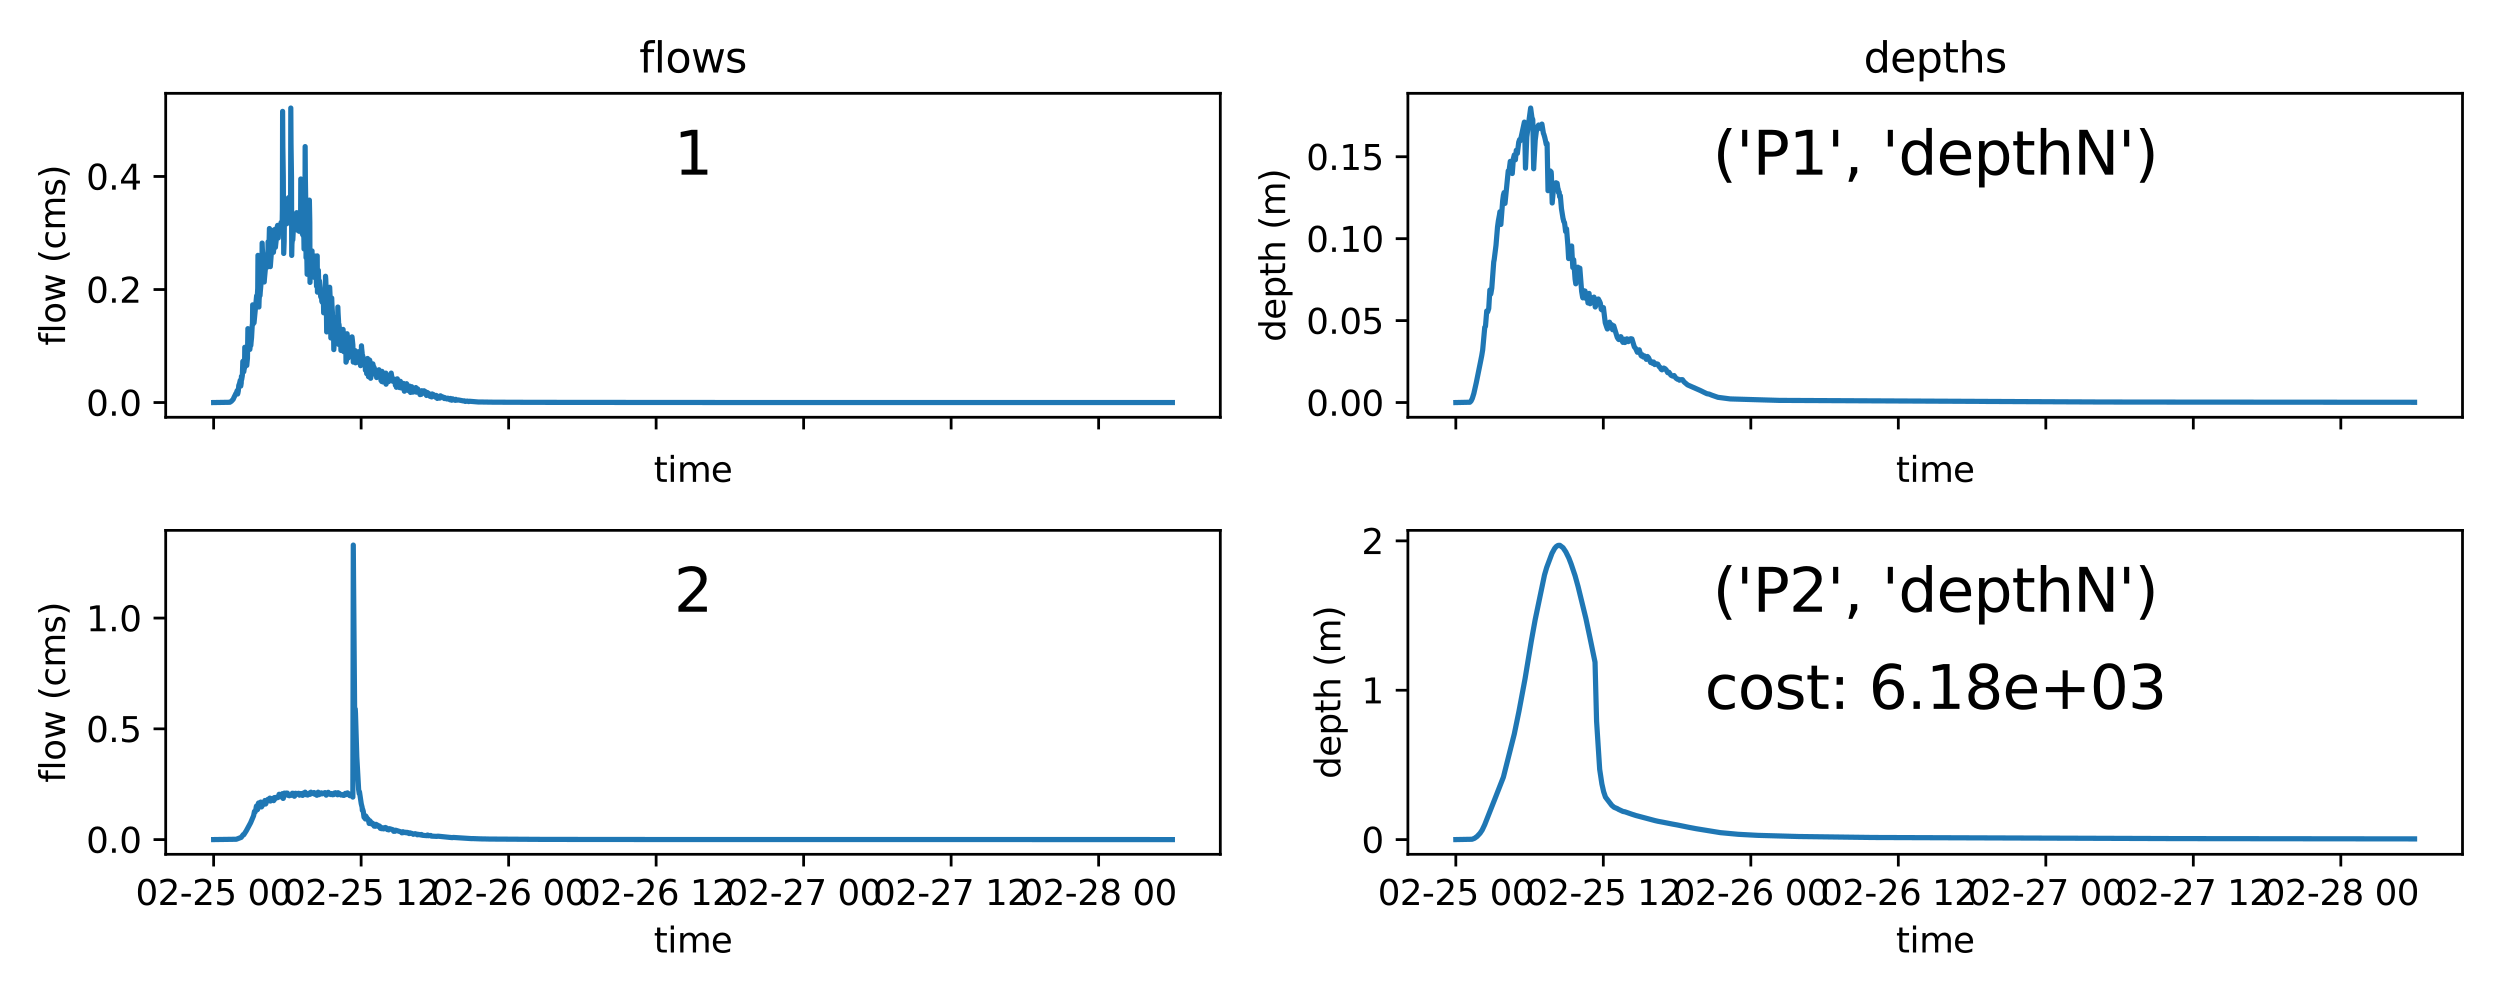 <?xml version="1.0" encoding="utf-8" standalone="no"?>
<!DOCTYPE svg PUBLIC "-//W3C//DTD SVG 1.1//EN"
  "http://www.w3.org/Graphics/SVG/1.1/DTD/svg11.dtd">
<svg xmlns:xlink="http://www.w3.org/1999/xlink" width="720pt" height="288pt" viewBox="0 0 720 288" xmlns="http://www.w3.org/2000/svg" version="1.1">
 <defs>
  <style type="text/css">*{stroke-linejoin: round; stroke-linecap: butt}</style>
 </defs>
 <g id="figure_1">
  <g id="patch_1">
   <path d="M 0 288 
L 720 288 
L 720 0 
L 0 0 
z
" style="fill: #ffffff"/>
  </g>
  <g id="axes_1">
   <g id="patch_2">
    <path d="M 47.72 120.175 
L 351.45 120.175 
L 351.45 26.88 
L 47.72 26.88 
z
" style="fill: #ffffff"/>
   </g>
   <g id="matplotlib.axis_1">
    <g id="xtick_1">
     <g id="line2d_1">
      <defs>
       <path id="m26d45ae9f8" d="M 0 0 
L 0 3.5 
" style="stroke: #000000; stroke-width: 0.8"/>
      </defs>
      <g>
       <use xlink:href="#m26d45ae9f8" x="61.526" y="120.175" style="stroke: #000000; stroke-width: 0.8"/>
      </g>
     </g>
    </g>
    <g id="xtick_2">
     <g id="line2d_2">
      <g>
       <use xlink:href="#m26d45ae9f8" x="104.006" y="120.175" style="stroke: #000000; stroke-width: 0.8"/>
      </g>
     </g>
    </g>
    <g id="xtick_3">
     <g id="line2d_3">
      <g>
       <use xlink:href="#m26d45ae9f8" x="146.486" y="120.175" style="stroke: #000000; stroke-width: 0.8"/>
      </g>
     </g>
    </g>
    <g id="xtick_4">
     <g id="line2d_4">
      <g>
       <use xlink:href="#m26d45ae9f8" x="188.966" y="120.175" style="stroke: #000000; stroke-width: 0.8"/>
      </g>
     </g>
    </g>
    <g id="xtick_5">
     <g id="line2d_5">
      <g>
       <use xlink:href="#m26d45ae9f8" x="231.445" y="120.175" style="stroke: #000000; stroke-width: 0.8"/>
      </g>
     </g>
    </g>
    <g id="xtick_6">
     <g id="line2d_6">
      <g>
       <use xlink:href="#m26d45ae9f8" x="273.925" y="120.175" style="stroke: #000000; stroke-width: 0.8"/>
      </g>
     </g>
    </g>
    <g id="xtick_7">
     <g id="line2d_7">
      <g>
       <use xlink:href="#m26d45ae9f8" x="316.405" y="120.175" style="stroke: #000000; stroke-width: 0.8"/>
      </g>
     </g>
    </g>
    <g id="text_1">
     <!-- time -->
     <g transform="translate(188.289 138.773) scale(0.1 -0.1)">
      <defs>
       <path id="DejaVuSans-74" d="M 1172 4494 
L 1172 3500 
L 2356 3500 
L 2356 3053 
L 1172 3053 
L 1172 1153 
Q 1172 725 1289 603 
Q 1406 481 1766 481 
L 2356 481 
L 2356 0 
L 1766 0 
Q 1100 0 847 248 
Q 594 497 594 1153 
L 594 3053 
L 172 3053 
L 172 3500 
L 594 3500 
L 594 4494 
L 1172 4494 
z
" transform="scale(0.016)"/>
       <path id="DejaVuSans-69" d="M 603 3500 
L 1178 3500 
L 1178 0 
L 603 0 
L 603 3500 
z
M 603 4863 
L 1178 4863 
L 1178 4134 
L 603 4134 
L 603 4863 
z
" transform="scale(0.016)"/>
       <path id="DejaVuSans-6d" d="M 3328 2828 
Q 3544 3216 3844 3400 
Q 4144 3584 4550 3584 
Q 5097 3584 5394 3201 
Q 5691 2819 5691 2113 
L 5691 0 
L 5113 0 
L 5113 2094 
Q 5113 2597 4934 2840 
Q 4756 3084 4391 3084 
Q 3944 3084 3684 2787 
Q 3425 2491 3425 1978 
L 3425 0 
L 2847 0 
L 2847 2094 
Q 2847 2600 2669 2842 
Q 2491 3084 2119 3084 
Q 1678 3084 1418 2786 
Q 1159 2488 1159 1978 
L 1159 0 
L 581 0 
L 581 3500 
L 1159 3500 
L 1159 2956 
Q 1356 3278 1631 3431 
Q 1906 3584 2284 3584 
Q 2666 3584 2933 3390 
Q 3200 3197 3328 2828 
z
" transform="scale(0.016)"/>
       <path id="DejaVuSans-65" d="M 3597 1894 
L 3597 1613 
L 953 1613 
Q 991 1019 1311 708 
Q 1631 397 2203 397 
Q 2534 397 2845 478 
Q 3156 559 3463 722 
L 3463 178 
Q 3153 47 2828 -22 
Q 2503 -91 2169 -91 
Q 1331 -91 842 396 
Q 353 884 353 1716 
Q 353 2575 817 3079 
Q 1281 3584 2069 3584 
Q 2775 3584 3186 3129 
Q 3597 2675 3597 1894 
z
M 3022 2063 
Q 3016 2534 2758 2815 
Q 2500 3097 2075 3097 
Q 1594 3097 1305 2825 
Q 1016 2553 972 2059 
L 3022 2063 
z
" transform="scale(0.016)"/>
      </defs>
      <use xlink:href="#DejaVuSans-74"/>
      <use xlink:href="#DejaVuSans-69" x="39.209"/>
      <use xlink:href="#DejaVuSans-6d" x="66.992"/>
      <use xlink:href="#DejaVuSans-65" x="164.404"/>
     </g>
    </g>
   </g>
   <g id="matplotlib.axis_2">
    <g id="ytick_1">
     <g id="line2d_8">
      <defs>
       <path id="mb8d853ddf3" d="M 0 0 
L -3.5 0 
" style="stroke: #000000; stroke-width: 0.8"/>
      </defs>
      <g>
       <use xlink:href="#mb8d853ddf3" x="47.72" y="115.934" style="stroke: #000000; stroke-width: 0.8"/>
      </g>
     </g>
     <g id="text_2">
      <!-- 0.0 -->
      <g transform="translate(24.817 119.734) scale(0.1 -0.1)">
       <defs>
        <path id="DejaVuSans-30" d="M 2034 4250 
Q 1547 4250 1301 3770 
Q 1056 3291 1056 2328 
Q 1056 1369 1301 889 
Q 1547 409 2034 409 
Q 2525 409 2770 889 
Q 3016 1369 3016 2328 
Q 3016 3291 2770 3770 
Q 2525 4250 2034 4250 
z
M 2034 4750 
Q 2819 4750 3233 4129 
Q 3647 3509 3647 2328 
Q 3647 1150 3233 529 
Q 2819 -91 2034 -91 
Q 1250 -91 836 529 
Q 422 1150 422 2328 
Q 422 3509 836 4129 
Q 1250 4750 2034 4750 
z
" transform="scale(0.016)"/>
        <path id="DejaVuSans-2e" d="M 684 794 
L 1344 794 
L 1344 0 
L 684 0 
L 684 794 
z
" transform="scale(0.016)"/>
       </defs>
       <use xlink:href="#DejaVuSans-30"/>
       <use xlink:href="#DejaVuSans-2e" x="63.623"/>
       <use xlink:href="#DejaVuSans-30" x="95.41"/>
      </g>
     </g>
    </g>
    <g id="ytick_2">
     <g id="line2d_9">
      <g>
       <use xlink:href="#mb8d853ddf3" x="47.72" y="83.381" style="stroke: #000000; stroke-width: 0.8"/>
      </g>
     </g>
     <g id="text_3">
      <!-- 0.2 -->
      <g transform="translate(24.817 87.18) scale(0.1 -0.1)">
       <defs>
        <path id="DejaVuSans-32" d="M 1228 531 
L 3431 531 
L 3431 0 
L 469 0 
L 469 531 
Q 828 903 1448 1529 
Q 2069 2156 2228 2338 
Q 2531 2678 2651 2914 
Q 2772 3150 2772 3378 
Q 2772 3750 2511 3984 
Q 2250 4219 1831 4219 
Q 1534 4219 1204 4116 
Q 875 4013 500 3803 
L 500 4441 
Q 881 4594 1212 4672 
Q 1544 4750 1819 4750 
Q 2544 4750 2975 4387 
Q 3406 4025 3406 3419 
Q 3406 3131 3298 2873 
Q 3191 2616 2906 2266 
Q 2828 2175 2409 1742 
Q 1991 1309 1228 531 
z
" transform="scale(0.016)"/>
       </defs>
       <use xlink:href="#DejaVuSans-30"/>
       <use xlink:href="#DejaVuSans-2e" x="63.623"/>
       <use xlink:href="#DejaVuSans-32" x="95.41"/>
      </g>
     </g>
    </g>
    <g id="ytick_3">
     <g id="line2d_10">
      <g>
       <use xlink:href="#mb8d853ddf3" x="47.72" y="50.827" style="stroke: #000000; stroke-width: 0.8"/>
      </g>
     </g>
     <g id="text_4">
      <!-- 0.4 -->
      <g transform="translate(24.817 54.627) scale(0.1 -0.1)">
       <defs>
        <path id="DejaVuSans-34" d="M 2419 4116 
L 825 1625 
L 2419 1625 
L 2419 4116 
z
M 2253 4666 
L 3047 4666 
L 3047 1625 
L 3713 1625 
L 3713 1100 
L 3047 1100 
L 3047 0 
L 2419 0 
L 2419 1100 
L 313 1100 
L 313 1709 
L 2253 4666 
z
" transform="scale(0.016)"/>
       </defs>
       <use xlink:href="#DejaVuSans-30"/>
       <use xlink:href="#DejaVuSans-2e" x="63.623"/>
       <use xlink:href="#DejaVuSans-34" x="95.41"/>
      </g>
     </g>
    </g>
    <g id="text_5">
     <!-- flow (cms) -->
     <g transform="translate(18.737 99.54) rotate(-90) scale(0.1 -0.1)">
      <defs>
       <path id="DejaVuSans-66" d="M 2375 4863 
L 2375 4384 
L 1825 4384 
Q 1516 4384 1395 4259 
Q 1275 4134 1275 3809 
L 1275 3500 
L 2222 3500 
L 2222 3053 
L 1275 3053 
L 1275 0 
L 697 0 
L 697 3053 
L 147 3053 
L 147 3500 
L 697 3500 
L 697 3744 
Q 697 4328 969 4595 
Q 1241 4863 1831 4863 
L 2375 4863 
z
" transform="scale(0.016)"/>
       <path id="DejaVuSans-6c" d="M 603 4863 
L 1178 4863 
L 1178 0 
L 603 0 
L 603 4863 
z
" transform="scale(0.016)"/>
       <path id="DejaVuSans-6f" d="M 1959 3097 
Q 1497 3097 1228 2736 
Q 959 2375 959 1747 
Q 959 1119 1226 758 
Q 1494 397 1959 397 
Q 2419 397 2687 759 
Q 2956 1122 2956 1747 
Q 2956 2369 2687 2733 
Q 2419 3097 1959 3097 
z
M 1959 3584 
Q 2709 3584 3137 3096 
Q 3566 2609 3566 1747 
Q 3566 888 3137 398 
Q 2709 -91 1959 -91 
Q 1206 -91 779 398 
Q 353 888 353 1747 
Q 353 2609 779 3096 
Q 1206 3584 1959 3584 
z
" transform="scale(0.016)"/>
       <path id="DejaVuSans-77" d="M 269 3500 
L 844 3500 
L 1563 769 
L 2278 3500 
L 2956 3500 
L 3675 769 
L 4391 3500 
L 4966 3500 
L 4050 0 
L 3372 0 
L 2619 2869 
L 1863 0 
L 1184 0 
L 269 3500 
z
" transform="scale(0.016)"/>
       <path id="DejaVuSans-20" transform="scale(0.016)"/>
       <path id="DejaVuSans-28" d="M 1984 4856 
Q 1566 4138 1362 3434 
Q 1159 2731 1159 2009 
Q 1159 1288 1364 580 
Q 1569 -128 1984 -844 
L 1484 -844 
Q 1016 -109 783 600 
Q 550 1309 550 2009 
Q 550 2706 781 3412 
Q 1013 4119 1484 4856 
L 1984 4856 
z
" transform="scale(0.016)"/>
       <path id="DejaVuSans-63" d="M 3122 3366 
L 3122 2828 
Q 2878 2963 2633 3030 
Q 2388 3097 2138 3097 
Q 1578 3097 1268 2742 
Q 959 2388 959 1747 
Q 959 1106 1268 751 
Q 1578 397 2138 397 
Q 2388 397 2633 464 
Q 2878 531 3122 666 
L 3122 134 
Q 2881 22 2623 -34 
Q 2366 -91 2075 -91 
Q 1284 -91 818 406 
Q 353 903 353 1747 
Q 353 2603 823 3093 
Q 1294 3584 2113 3584 
Q 2378 3584 2631 3529 
Q 2884 3475 3122 3366 
z
" transform="scale(0.016)"/>
       <path id="DejaVuSans-73" d="M 2834 3397 
L 2834 2853 
Q 2591 2978 2328 3040 
Q 2066 3103 1784 3103 
Q 1356 3103 1142 2972 
Q 928 2841 928 2578 
Q 928 2378 1081 2264 
Q 1234 2150 1697 2047 
L 1894 2003 
Q 2506 1872 2764 1633 
Q 3022 1394 3022 966 
Q 3022 478 2636 193 
Q 2250 -91 1575 -91 
Q 1294 -91 989 -36 
Q 684 19 347 128 
L 347 722 
Q 666 556 975 473 
Q 1284 391 1588 391 
Q 1994 391 2212 530 
Q 2431 669 2431 922 
Q 2431 1156 2273 1281 
Q 2116 1406 1581 1522 
L 1381 1569 
Q 847 1681 609 1914 
Q 372 2147 372 2553 
Q 372 3047 722 3315 
Q 1072 3584 1716 3584 
Q 2034 3584 2315 3537 
Q 2597 3491 2834 3397 
z
" transform="scale(0.016)"/>
       <path id="DejaVuSans-29" d="M 513 4856 
L 1013 4856 
Q 1481 4119 1714 3412 
Q 1947 2706 1947 2009 
Q 1947 1309 1714 600 
Q 1481 -109 1013 -844 
L 513 -844 
Q 928 -128 1133 580 
Q 1338 1288 1338 2009 
Q 1338 2731 1133 3434 
Q 928 4138 513 4856 
z
" transform="scale(0.016)"/>
      </defs>
      <use xlink:href="#DejaVuSans-66"/>
      <use xlink:href="#DejaVuSans-6c" x="35.205"/>
      <use xlink:href="#DejaVuSans-6f" x="62.988"/>
      <use xlink:href="#DejaVuSans-77" x="124.17"/>
      <use xlink:href="#DejaVuSans-20" x="205.957"/>
      <use xlink:href="#DejaVuSans-28" x="237.744"/>
      <use xlink:href="#DejaVuSans-63" x="276.758"/>
      <use xlink:href="#DejaVuSans-6d" x="331.738"/>
      <use xlink:href="#DejaVuSans-73" x="429.15"/>
      <use xlink:href="#DejaVuSans-29" x="481.25"/>
     </g>
    </g>
   </g>
   <g id="line2d_11">
    <path d="M 61.526 115.934 
L 66.188 115.855 
L 66.63 115.568 
L 67.161 114.99 
L 67.415 114.401 
L 67.57 114.102 
L 67.994 113.219 
L 68.06 113.521 
L 68.253 112.614 
L 68.315 112.479 
L 68.437 113.464 
L 68.501 113.263 
L 68.628 112.593 
L 68.765 111.029 
L 68.983 110.446 
L 69.192 109.532 
L 69.329 111.188 
L 69.469 110.348 
L 69.537 108.379 
L 69.603 109.306 
L 69.795 108.145 
L 69.93 104.109 
L 70.07 103.961 
L 70.139 107.119 
L 70.211 107.036 
L 70.356 105.936 
L 70.427 106.011 
L 70.496 100.023 
L 70.561 100.314 
L 70.689 100.392 
L 70.752 100.931 
L 70.942 99.952 
L 71.069 105.242 
L 71.136 104.489 
L 71.267 103.155 
L 71.392 94.654 
L 71.461 95.278 
L 71.531 95.591 
L 71.601 98.923 
L 71.672 98.216 
L 71.814 97.588 
L 71.954 100.629 
L 72.097 99.276 
L 72.168 96.527 
L 72.236 99.485 
L 72.305 98.611 
L 72.444 97.244 
L 72.643 93.639 
L 72.709 93.247 
L 72.774 87.796 
L 72.838 93.426 
L 72.903 92.877 
L 73.032 91.848 
L 73.16 92.967 
L 73.908 85.191 
L 73.977 87.86 
L 74.227 83.01 
L 74.295 73.546 
L 74.362 75.186 
L 74.494 77.345 
L 74.561 88.415 
L 74.63 86.284 
L 74.75 84.65 
L 74.819 78.678 
L 74.886 85.121 
L 74.954 84.109 
L 75.158 81.764 
L 75.293 78.669 
L 75.359 78.465 
L 75.427 79.336 
L 75.494 70.016 
L 75.56 71.7 
L 75.691 73.366 
L 75.824 79.207 
L 75.957 78.062 
L 76.091 81.217 
L 76.158 80.283 
L 76.556 76.036 
L 76.622 76.209 
L 76.687 73.391 
L 76.753 73.394 
L 76.818 73.365 
L 76.883 74.22 
L 76.947 76.928 
L 77.013 76.13 
L 77.144 75.061 
L 77.209 69.631 
L 77.273 70.498 
L 77.466 71.067 
L 77.594 65.816 
L 77.719 67.61 
L 77.848 76.794 
L 78.303 70.71 
L 78.366 71.41 
L 78.43 66.379 
L 78.493 67.087 
L 78.684 68.217 
L 78.748 72.673 
L 78.812 71.971 
L 78.942 70.444 
L 79.069 66.118 
L 79.194 66.588 
L 79.32 71.214 
L 79.385 70.552 
L 79.766 67.18 
L 79.829 65.298 
L 79.892 65.656 
L 79.955 64.911 
L 80.017 65.032 
L 80.08 65.103 
L 80.142 68.525 
L 80.205 66.939 
L 80.456 65.815 
L 80.519 66.815 
L 80.581 66.402 
L 80.957 64.064 
L 81.081 65.624 
L 81.268 64.374 
L 81.33 60.294 
L 81.392 32.08 
L 81.459 42.305 
L 81.586 50.777 
L 81.711 72.994 
L 81.838 69.557 
L 81.901 62.67 
L 81.963 63.497 
L 82.087 62.889 
L 82.211 61.682 
L 82.273 62.487 
L 82.335 62.077 
L 82.458 61.429 
L 82.581 64.441 
L 82.643 63.654 
L 82.828 61.14 
L 82.89 62.868 
L 82.952 62.342 
L 83.014 61.949 
L 83.076 56.941 
L 83.137 57.092 
L 83.319 58.508 
L 83.381 61.24 
L 83.442 60.766 
L 83.627 61.176 
L 83.689 60.197 
L 83.75 31.121 
L 83.817 41.609 
L 83.952 50.991 
L 84.013 73.56 
L 84.076 70.369 
L 84.264 68.067 
L 84.327 69.07 
L 84.578 64.184 
L 84.64 66.099 
L 84.703 65.745 
L 84.89 64.999 
L 84.953 65.554 
L 85.015 65.288 
L 85.325 64.55 
L 85.387 64.487 
L 85.449 61.246 
L 85.511 64.98 
L 85.573 64.59 
L 85.698 64.494 
L 85.76 66.351 
L 85.822 62.798 
L 85.884 63.034 
L 86.069 63.916 
L 86.131 66.607 
L 86.194 66.25 
L 86.319 65.151 
L 86.443 63.161 
L 86.566 63.842 
L 86.628 51.549 
L 86.752 66.167 
L 86.876 66.41 
L 86.939 62.634 
L 87.064 67.314 
L 87.189 67.631 
L 87.252 66.988 
L 87.44 68.102 
L 87.503 67.766 
L 87.565 71.701 
L 87.628 70.956 
L 87.754 70.805 
L 87.817 68.325 
L 87.88 42.221 
L 87.948 51.539 
L 88.077 59.848 
L 88.139 74.193 
L 88.203 71.984 
L 88.331 72.021 
L 88.458 78.998 
L 88.523 77.982 
L 88.718 74.649 
L 88.782 73.05 
L 88.846 73.109 
L 88.91 73.166 
L 88.974 72.351 
L 89.099 57.641 
L 89.221 64.097 
L 89.283 81.337 
L 89.348 78.628 
L 89.543 76.844 
L 89.607 77.115 
L 89.672 78.257 
L 89.736 77.693 
L 89.801 77.243 
L 89.865 72.269 
L 89.929 78.214 
L 89.993 77.711 
L 90.122 77.296 
L 90.187 74.245 
L 90.252 78.032 
L 90.317 77.972 
L 90.381 77.978 
L 90.446 76.07 
L 90.511 79.88 
L 90.575 79.562 
L 90.705 79.564 
L 90.771 73.739 
L 90.9 79.998 
L 91.096 80.367 
L 91.161 82.429 
L 91.226 82.377 
L 91.292 82.376 
L 91.359 73.697 
L 91.423 84.144 
L 91.49 84.002 
L 91.622 83.878 
L 91.688 77.851 
L 91.752 80.2 
L 91.883 81.499 
L 91.949 83.624 
L 92.015 80.922 
L 92.081 81.642 
L 92.212 82.863 
L 92.345 85.379 
L 92.478 85.684 
L 92.544 84.19 
L 92.678 86.803 
L 92.812 87.054 
L 92.878 83.805 
L 92.945 84.756 
L 93.145 86.447 
L 93.212 90.093 
L 93.28 89.893 
L 93.347 89.743 
L 93.482 86.85 
L 93.549 87.189 
L 93.683 87.93 
L 93.75 79.561 
L 93.816 80.365 
L 93.947 84.033 
L 94.082 95.595 
L 94.142 94.883 
L 94.271 93.955 
L 94.34 91.077 
L 94.408 92.354 
L 94.545 92.203 
L 94.613 92.321 
L 94.681 94.034 
L 94.75 93.822 
L 94.81 93.657 
L 94.879 93.725 
L 94.946 82.736 
L 95.013 84.191 
L 95.146 87.394 
L 95.283 97.325 
L 95.343 96.885 
L 95.464 96.153 
L 95.532 85.839 
L 95.599 87.734 
L 95.735 90.037 
L 95.803 95.807 
L 95.872 91.049 
L 95.941 91.743 
L 96.008 92.332 
L 96.137 100.684 
L 96.198 99.699 
L 96.38 97.503 
L 96.5 97.972 
L 96.68 97.283 
L 96.74 94.119 
L 96.809 94.415 
L 96.869 94.673 
L 97.058 98.011 
L 97.119 97.851 
L 97.239 97.715 
L 97.299 88.433 
L 97.367 90.173 
L 97.503 92.599 
L 97.572 99.208 
L 97.632 93.418 
L 97.692 94.051 
L 98.009 96.222 
L 98.069 96.515 
L 98.19 100.92 
L 98.374 100.105 
L 98.435 100.96 
L 98.557 98.554 
L 98.679 98.625 
L 98.74 100.522 
L 98.801 94.87 
L 98.861 95.671 
L 98.981 96.714 
L 99.041 101.3 
L 99.103 100.521 
L 99.348 100.024 
L 99.409 96.622 
L 99.469 97.123 
L 99.59 97.943 
L 99.65 104.305 
L 99.713 104.161 
L 99.836 103.38 
L 99.96 96.117 
L 100.2 98.134 
L 100.26 103.104 
L 100.322 102.795 
L 100.446 102.38 
L 100.508 101.645 
L 100.57 102.228 
L 100.756 101.858 
L 100.818 102.017 
L 100.941 101.473 
L 101.065 101.503 
L 101.127 102.45 
L 101.189 102.423 
L 101.313 102.297 
L 101.376 97.02 
L 101.437 97.507 
L 101.621 99.336 
L 101.748 104.289 
L 101.942 103.709 
L 102.002 103.998 
L 102.194 103.423 
L 102.256 100.967 
L 102.383 104.495 
L 102.511 104.199 
L 102.634 102.763 
L 102.825 102.925 
L 102.89 103.357 
L 102.957 102.566 
L 103.024 102.689 
L 103.154 102.868 
L 103.223 101.293 
L 103.283 101.563 
L 103.404 102.117 
L 103.466 104.537 
L 103.528 103.886 
L 103.714 103.94 
L 103.842 105.305 
L 103.971 105.1 
L 104.036 105.173 
L 104.101 99.595 
L 104.166 100.453 
L 104.295 101.638 
L 104.36 103.85 
L 104.427 102.324 
L 104.493 102.686 
L 104.559 103.015 
L 104.626 104.174 
L 104.694 103.481 
L 104.834 103.909 
L 104.904 104.998 
L 104.974 103.952 
L 105.045 104.268 
L 105.176 104.539 
L 105.236 106.624 
L 105.296 106.484 
L 105.487 106.136 
L 105.607 107.618 
L 105.668 107.444 
L 105.791 107.087 
L 105.851 103.241 
L 105.923 103.528 
L 106.065 104.238 
L 106.125 108.483 
L 106.187 107.434 
L 106.315 107.167 
L 106.379 107.315 
L 106.442 103.682 
L 106.503 103.857 
L 106.624 104.486 
L 106.746 108.939 
L 106.874 108.274 
L 106.938 108.108 
L 107.065 105.325 
L 107.128 105.502 
L 107.254 105.8 
L 107.318 106.997 
L 107.381 104.794 
L 107.444 105.098 
L 107.506 105.354 
L 107.569 106.559 
L 107.633 105.637 
L 107.698 105.743 
L 107.827 106.101 
L 107.892 107.713 
L 107.957 106.328 
L 108.022 106.435 
L 108.152 106.667 
L 108.217 107.161 
L 108.282 106.723 
L 108.346 106.818 
L 108.411 106.913 
L 108.475 108.73 
L 108.541 108.667 
L 108.673 108.369 
L 108.739 108.56 
L 108.805 107.555 
L 108.871 108.138 
L 109.004 108.088 
L 109.136 106.495 
L 109.531 107.383 
L 109.598 107.501 
L 109.735 109.583 
L 109.804 109.46 
L 109.874 109.345 
L 109.944 109.878 
L 110.014 106.956 
L 110.081 107.202 
L 110.149 107.389 
L 110.284 109.998 
L 110.353 109.549 
L 110.494 109.375 
L 110.564 109.784 
L 110.774 109.365 
L 110.844 107.962 
L 110.913 108.016 
L 111.047 108.266 
L 111.115 107.464 
L 111.183 110.65 
L 111.253 110.305 
L 111.463 109.899 
L 111.606 109.572 
L 111.677 109.551 
L 111.748 108.304 
L 111.818 109.932 
L 111.89 109.912 
L 111.962 109.873 
L 112.034 108.86 
L 112.174 109.674 
L 112.245 109.673 
L 112.316 108.012 
L 112.455 109.194 
L 112.525 109.262 
L 112.665 107.458 
L 112.734 107.894 
L 112.942 109.211 
L 113.085 109.783 
L 113.157 109.822 
L 113.301 109.218 
L 113.447 109.461 
L 113.52 109.406 
L 113.592 109.2 
L 113.738 109.491 
L 113.871 110.959 
L 113.944 110.881 
L 114.018 110.84 
L 114.092 109.634 
L 114.166 111.541 
L 114.226 111.455 
L 114.286 111.388 
L 114.42 109.106 
L 114.492 109.378 
L 114.857 110.073 
L 114.93 110.183 
L 115.064 111.629 
L 115.125 111.586 
L 115.186 111.538 
L 115.309 109.816 
L 115.384 110.141 
L 115.518 110.37 
L 115.654 111.759 
L 115.78 111.677 
L 115.906 110.812 
L 116.15 111.134 
L 116.211 110.43 
L 116.273 110.609 
L 116.396 110.793 
L 116.458 112.669 
L 116.521 112.643 
L 116.713 112.425 
L 116.777 110.95 
L 116.84 111.356 
L 116.965 111.429 
L 117.091 110.506 
L 117.337 111.116 
L 117.461 111.203 
L 117.585 111.353 
L 117.712 112.53 
L 117.778 112.474 
L 117.844 112.438 
L 117.975 111.211 
L 118.165 111.52 
L 118.229 113.024 
L 118.294 112.861 
L 118.426 112.778 
L 118.558 111.367 
L 118.686 111.562 
L 118.75 111.648 
L 118.88 112.941 
L 119.014 112.791 
L 119.083 112.433 
L 119.15 112.784 
L 119.217 112.657 
L 119.352 112.647 
L 119.419 112.277 
L 119.552 112.65 
L 119.619 112.651 
L 119.686 112.884 
L 119.753 111.619 
L 119.819 111.812 
L 119.949 112.005 
L 120.014 112.951 
L 120.082 112.841 
L 120.22 112.844 
L 120.289 112.003 
L 120.357 112.178 
L 120.559 112.396 
L 120.695 112.729 
L 120.833 112.788 
L 120.971 113.648 
L 121.116 113.583 
L 121.188 112.628 
L 121.257 113.588 
L 121.329 113.551 
L 121.4 113.525 
L 121.471 112.526 
L 121.611 113.189 
L 122.042 113.146 
L 122.113 112.543 
L 122.183 112.631 
L 122.252 112.72 
L 122.323 113.089 
L 122.395 112.716 
L 122.466 112.897 
L 122.538 112.961 
L 122.831 113.893 
L 122.905 113.725 
L 123.053 113.024 
L 123.485 113.352 
L 123.557 113.644 
L 123.632 113.431 
L 123.706 113.466 
L 123.78 113.507 
L 123.854 114.156 
L 123.929 113.98 
L 124.079 113.97 
L 124.31 114.311 
L 124.466 113.461 
L 124.616 113.573 
L 124.692 113.844 
L 124.769 113.601 
L 124.845 113.702 
L 124.92 113.748 
L 124.997 113.933 
L 125.074 113.801 
L 125.151 113.871 
L 125.306 114.046 
L 125.444 114.404 
L 125.504 114.396 
L 125.625 113.878 
L 125.783 113.99 
L 125.861 114.027 
L 125.94 114.745 
L 126 114.686 
L 126.121 114.663 
L 126.182 114.285 
L 126.243 114.526 
L 126.488 114.434 
L 126.55 114.659 
L 126.611 114.639 
L 126.733 114.63 
L 126.855 113.995 
L 126.975 114.08 
L 127.097 114.262 
L 127.218 114.205 
L 127.899 114.487 
L 127.962 114.782 
L 128.026 114.486 
L 128.09 114.543 
L 128.217 114.581 
L 128.281 114.762 
L 128.345 114.727 
L 128.54 114.798 
L 128.671 114.898 
L 128.801 114.902 
L 128.932 114.672 
L 129.129 114.736 
L 129.262 114.905 
L 129.464 115.045 
L 129.602 115.135 
L 129.672 115.133 
L 129.742 114.753 
L 129.809 114.813 
L 130.011 114.873 
L 130.08 115.258 
L 130.15 115.235 
L 130.292 115.139 
L 130.363 114.862 
L 130.431 114.91 
L 130.844 115.103 
L 130.986 115.262 
L 131.201 115.302 
L 131.274 115.011 
L 131.344 115.057 
L 131.488 115.138 
L 131.633 115.234 
L 131.78 115.223 
L 131.926 115.171 
L 133.522 115.478 
L 133.681 115.433 
L 133.838 115.489 
L 133.999 115.614 
L 134.502 115.52 
L 134.669 115.512 
L 134.922 115.649 
L 135.008 115.653 
L 135.179 115.559 
L 137.723 115.77 
L 138.166 115.77 
L 142.237 115.832 
L 154.184 115.877 
L 194.983 115.917 
L 204.098 115.919 
L 207.815 115.924 
L 337.644 115.932 
L 337.644 115.932 
" clip-path="url(#p6bac2461fc)" style="fill: none; stroke: #1f77b4; stroke-width: 1.5; stroke-linecap: square"/>
   </g>
   <g id="patch_3">
    <path d="M 47.72 120.175 
L 47.72 26.88 
" style="fill: none; stroke: #000000; stroke-width: 0.8; stroke-linejoin: miter; stroke-linecap: square"/>
   </g>
   <g id="patch_4">
    <path d="M 351.45 120.175 
L 351.45 26.88 
" style="fill: none; stroke: #000000; stroke-width: 0.8; stroke-linejoin: miter; stroke-linecap: square"/>
   </g>
   <g id="patch_5">
    <path d="M 47.72 120.175 
L 351.45 120.175 
" style="fill: none; stroke: #000000; stroke-width: 0.8; stroke-linejoin: miter; stroke-linecap: square"/>
   </g>
   <g id="patch_6">
    <path d="M 47.72 26.88 
L 351.45 26.88 
" style="fill: none; stroke: #000000; stroke-width: 0.8; stroke-linejoin: miter; stroke-linecap: square"/>
   </g>
   <g id="text_6">
    <!-- 1 -->
    <g transform="translate(194.088 50.307) scale(0.173 -0.173)">
     <defs>
      <path id="DejaVuSans-31" d="M 794 531 
L 1825 531 
L 1825 4091 
L 703 3866 
L 703 4441 
L 1819 4666 
L 2450 4666 
L 2450 531 
L 3481 531 
L 3481 0 
L 794 0 
L 794 531 
z
" transform="scale(0.016)"/>
     </defs>
     <use xlink:href="#DejaVuSans-31"/>
    </g>
   </g>
   <g id="text_7">
    <!-- flows -->
    <g transform="translate(184.102 20.88) scale(0.12 -0.12)">
     <use xlink:href="#DejaVuSans-66"/>
     <use xlink:href="#DejaVuSans-6c" x="35.205"/>
     <use xlink:href="#DejaVuSans-6f" x="62.988"/>
     <use xlink:href="#DejaVuSans-77" x="124.17"/>
     <use xlink:href="#DejaVuSans-73" x="205.957"/>
    </g>
   </g>
  </g>
  <g id="axes_2">
   <g id="patch_7">
    <path d="M 405.47 120.175 
L 709.2 120.175 
L 709.2 26.88 
L 405.47 26.88 
z
" style="fill: #ffffff"/>
   </g>
   <g id="matplotlib.axis_3">
    <g id="xtick_8">
     <g id="line2d_12">
      <g>
       <use xlink:href="#m26d45ae9f8" x="419.276" y="120.175" style="stroke: #000000; stroke-width: 0.8"/>
      </g>
     </g>
    </g>
    <g id="xtick_9">
     <g id="line2d_13">
      <g>
       <use xlink:href="#m26d45ae9f8" x="461.756" y="120.175" style="stroke: #000000; stroke-width: 0.8"/>
      </g>
     </g>
    </g>
    <g id="xtick_10">
     <g id="line2d_14">
      <g>
       <use xlink:href="#m26d45ae9f8" x="504.236" y="120.175" style="stroke: #000000; stroke-width: 0.8"/>
      </g>
     </g>
    </g>
    <g id="xtick_11">
     <g id="line2d_15">
      <g>
       <use xlink:href="#m26d45ae9f8" x="546.716" y="120.175" style="stroke: #000000; stroke-width: 0.8"/>
      </g>
     </g>
    </g>
    <g id="xtick_12">
     <g id="line2d_16">
      <g>
       <use xlink:href="#m26d45ae9f8" x="589.195" y="120.175" style="stroke: #000000; stroke-width: 0.8"/>
      </g>
     </g>
    </g>
    <g id="xtick_13">
     <g id="line2d_17">
      <g>
       <use xlink:href="#m26d45ae9f8" x="631.675" y="120.175" style="stroke: #000000; stroke-width: 0.8"/>
      </g>
     </g>
    </g>
    <g id="xtick_14">
     <g id="line2d_18">
      <g>
       <use xlink:href="#m26d45ae9f8" x="674.155" y="120.175" style="stroke: #000000; stroke-width: 0.8"/>
      </g>
     </g>
    </g>
    <g id="text_8">
     <!-- time -->
     <g transform="translate(546.039 138.773) scale(0.1 -0.1)">
      <use xlink:href="#DejaVuSans-74"/>
      <use xlink:href="#DejaVuSans-69" x="39.209"/>
      <use xlink:href="#DejaVuSans-6d" x="66.992"/>
      <use xlink:href="#DejaVuSans-65" x="164.404"/>
     </g>
    </g>
   </g>
   <g id="matplotlib.axis_4">
    <g id="ytick_4">
     <g id="line2d_19">
      <g>
       <use xlink:href="#mb8d853ddf3" x="405.47" y="115.934" style="stroke: #000000; stroke-width: 0.8"/>
      </g>
     </g>
     <g id="text_9">
      <!-- 0.00 -->
      <g transform="translate(376.204 119.734) scale(0.1 -0.1)">
       <use xlink:href="#DejaVuSans-30"/>
       <use xlink:href="#DejaVuSans-2e" x="63.623"/>
       <use xlink:href="#DejaVuSans-30" x="95.41"/>
       <use xlink:href="#DejaVuSans-30" x="159.033"/>
      </g>
     </g>
    </g>
    <g id="ytick_5">
     <g id="line2d_20">
      <g>
       <use xlink:href="#mb8d853ddf3" x="405.47" y="92.338" style="stroke: #000000; stroke-width: 0.8"/>
      </g>
     </g>
     <g id="text_10">
      <!-- 0.05 -->
      <g transform="translate(376.204 96.137) scale(0.1 -0.1)">
       <defs>
        <path id="DejaVuSans-35" d="M 691 4666 
L 3169 4666 
L 3169 4134 
L 1269 4134 
L 1269 2991 
Q 1406 3038 1543 3061 
Q 1681 3084 1819 3084 
Q 2600 3084 3056 2656 
Q 3513 2228 3513 1497 
Q 3513 744 3044 326 
Q 2575 -91 1722 -91 
Q 1428 -91 1123 -41 
Q 819 9 494 109 
L 494 744 
Q 775 591 1075 516 
Q 1375 441 1709 441 
Q 2250 441 2565 725 
Q 2881 1009 2881 1497 
Q 2881 1984 2565 2268 
Q 2250 2553 1709 2553 
Q 1456 2553 1204 2497 
Q 953 2441 691 2322 
L 691 4666 
z
" transform="scale(0.016)"/>
       </defs>
       <use xlink:href="#DejaVuSans-30"/>
       <use xlink:href="#DejaVuSans-2e" x="63.623"/>
       <use xlink:href="#DejaVuSans-30" x="95.41"/>
       <use xlink:href="#DejaVuSans-35" x="159.033"/>
      </g>
     </g>
    </g>
    <g id="ytick_6">
     <g id="line2d_21">
      <g>
       <use xlink:href="#mb8d853ddf3" x="405.47" y="68.742" style="stroke: #000000; stroke-width: 0.8"/>
      </g>
     </g>
     <g id="text_11">
      <!-- 0.10 -->
      <g transform="translate(376.204 72.541) scale(0.1 -0.1)">
       <use xlink:href="#DejaVuSans-30"/>
       <use xlink:href="#DejaVuSans-2e" x="63.623"/>
       <use xlink:href="#DejaVuSans-31" x="95.41"/>
       <use xlink:href="#DejaVuSans-30" x="159.033"/>
      </g>
     </g>
    </g>
    <g id="ytick_7">
     <g id="line2d_22">
      <g>
       <use xlink:href="#mb8d853ddf3" x="405.47" y="45.145" style="stroke: #000000; stroke-width: 0.8"/>
      </g>
     </g>
     <g id="text_12">
      <!-- 0.15 -->
      <g transform="translate(376.204 48.944) scale(0.1 -0.1)">
       <use xlink:href="#DejaVuSans-30"/>
       <use xlink:href="#DejaVuSans-2e" x="63.623"/>
       <use xlink:href="#DejaVuSans-31" x="95.41"/>
       <use xlink:href="#DejaVuSans-35" x="159.033"/>
      </g>
     </g>
    </g>
    <g id="text_13">
     <!-- depth (m) -->
     <g transform="translate(370.125 98.442) rotate(-90) scale(0.1 -0.1)">
      <defs>
       <path id="DejaVuSans-64" d="M 2906 2969 
L 2906 4863 
L 3481 4863 
L 3481 0 
L 2906 0 
L 2906 525 
Q 2725 213 2448 61 
Q 2172 -91 1784 -91 
Q 1150 -91 751 415 
Q 353 922 353 1747 
Q 353 2572 751 3078 
Q 1150 3584 1784 3584 
Q 2172 3584 2448 3432 
Q 2725 3281 2906 2969 
z
M 947 1747 
Q 947 1113 1208 752 
Q 1469 391 1925 391 
Q 2381 391 2643 752 
Q 2906 1113 2906 1747 
Q 2906 2381 2643 2742 
Q 2381 3103 1925 3103 
Q 1469 3103 1208 2742 
Q 947 2381 947 1747 
z
" transform="scale(0.016)"/>
       <path id="DejaVuSans-70" d="M 1159 525 
L 1159 -1331 
L 581 -1331 
L 581 3500 
L 1159 3500 
L 1159 2969 
Q 1341 3281 1617 3432 
Q 1894 3584 2278 3584 
Q 2916 3584 3314 3078 
Q 3713 2572 3713 1747 
Q 3713 922 3314 415 
Q 2916 -91 2278 -91 
Q 1894 -91 1617 61 
Q 1341 213 1159 525 
z
M 3116 1747 
Q 3116 2381 2855 2742 
Q 2594 3103 2138 3103 
Q 1681 3103 1420 2742 
Q 1159 2381 1159 1747 
Q 1159 1113 1420 752 
Q 1681 391 2138 391 
Q 2594 391 2855 752 
Q 3116 1113 3116 1747 
z
" transform="scale(0.016)"/>
       <path id="DejaVuSans-68" d="M 3513 2113 
L 3513 0 
L 2938 0 
L 2938 2094 
Q 2938 2591 2744 2837 
Q 2550 3084 2163 3084 
Q 1697 3084 1428 2787 
Q 1159 2491 1159 1978 
L 1159 0 
L 581 0 
L 581 4863 
L 1159 4863 
L 1159 2956 
Q 1366 3272 1645 3428 
Q 1925 3584 2291 3584 
Q 2894 3584 3203 3211 
Q 3513 2838 3513 2113 
z
" transform="scale(0.016)"/>
      </defs>
      <use xlink:href="#DejaVuSans-64"/>
      <use xlink:href="#DejaVuSans-65" x="63.477"/>
      <use xlink:href="#DejaVuSans-70" x="125"/>
      <use xlink:href="#DejaVuSans-74" x="188.477"/>
      <use xlink:href="#DejaVuSans-68" x="227.686"/>
      <use xlink:href="#DejaVuSans-20" x="291.064"/>
      <use xlink:href="#DejaVuSans-28" x="322.852"/>
      <use xlink:href="#DejaVuSans-6d" x="361.865"/>
      <use xlink:href="#DejaVuSans-29" x="459.277"/>
     </g>
    </g>
   </g>
   <g id="line2d_23">
    <path d="M 419.276 115.934 
L 423.318 115.842 
L 423.672 115.484 
L 424.026 114.745 
L 424.469 113.32 
L 425.165 110.236 
L 426.315 104.564 
L 426.733 102.45 
L 427.01 100.799 
L 427.608 94.261 
L 427.75 94.11 
L 427.82 93.956 
L 428.177 89.573 
L 428.311 89.786 
L 428.439 89.822 
L 428.755 88.856 
L 429.081 83.527 
L 429.281 84.747 
L 429.351 84.645 
L 429.633 82.985 
L 430.194 75.445 
L 430.328 74.772 
L 430.846 70.659 
L 431.284 65.379 
L 431.528 63.603 
L 431.856 61.834 
L 431.977 60.992 
L 432.045 61.468 
L 432.244 64.642 
L 432.772 57.774 
L 432.975 56.221 
L 433.177 55.476 
L 433.441 58.573 
L 433.507 57.937 
L 434.372 49.208 
L 434.568 49.169 
L 434.633 49.067 
L 434.959 46.477 
L 435.023 46.693 
L 435.28 47.295 
L 435.533 49.969 
L 435.859 45.645 
L 436.116 44.628 
L 436.434 46.013 
L 436.692 43.28 
L 436.944 44.203 
L 437.007 44.169 
L 437.39 40.957 
L 437.642 40.212 
L 437.83 40.54 
L 438.081 39.54 
L 439.018 35.169 
L 439.08 35.218 
L 439.336 48.426 
L 439.397 47.167 
L 439.713 39.439 
L 440.826 31.121 
L 441.192 33.853 
L 441.439 34.457 
L 441.702 48.594 
L 441.763 47.166 
L 442.14 40.391 
L 442.453 37.915 
L 442.827 36.457 
L 443.075 36.066 
L 443.137 36.004 
L 443.199 36.09 
L 443.261 36.229 
L 443.323 36.16 
L 443.51 36.109 
L 443.819 37.073 
L 444.069 35.74 
L 444.502 38.4 
L 444.626 38.666 
L 444.877 39.528 
L 445.065 40.332 
L 445.315 41.561 
L 445.378 41.401 
L 445.504 41.254 
L 445.567 41.419 
L 445.827 54.917 
L 445.889 53.821 
L 446.143 53.678 
L 446.468 49.233 
L 446.724 49.517 
L 446.788 50.218 
L 447.033 58.455 
L 447.293 55.499 
L 447.422 54.451 
L 447.615 53.222 
L 447.679 53.541 
L 447.872 52.741 
L 447.937 52.777 
L 448.131 52.635 
L 448.261 52.857 
L 448.39 52.749 
L 448.455 52.794 
L 448.65 54.172 
L 448.781 54.553 
L 448.846 55.472 
L 448.911 55.358 
L 449.042 55.32 
L 449.173 56.659 
L 449.372 56.365 
L 449.699 60.106 
L 450.161 62.978 
L 450.228 63.161 
L 450.361 63.797 
L 450.562 64.073 
L 450.695 64.982 
L 450.895 66.673 
L 450.962 66.366 
L 451.165 65.911 
L 451.566 70.976 
L 451.764 74.465 
L 452.158 71.826 
L 452.295 71.657 
L 452.363 71.799 
L 452.629 70.853 
L 452.964 77.042 
L 453.214 74.808 
L 453.622 80.342 
L 453.827 81.732 
L 454.31 77.417 
L 454.43 76.955 
L 454.688 78.235 
L 454.989 77.23 
L 455.511 83.93 
L 455.819 85.716 
L 455.879 85.787 
L 456.185 83.73 
L 456.429 83.958 
L 456.49 83.816 
L 456.791 85.978 
L 456.853 85.794 
L 457.098 85.276 
L 457.34 87.244 
L 457.649 84.501 
L 457.95 87.471 
L 458.01 87.238 
L 458.258 86.09 
L 458.32 86.136 
L 458.506 85.745 
L 458.568 85.937 
L 458.629 85.908 
L 458.877 85.867 
L 459.063 85.57 
L 459.126 85.78 
L 459.432 88.414 
L 459.498 88.305 
L 459.816 87.185 
L 459.944 86.897 
L 460.006 86.942 
L 460.066 86.991 
L 460.322 86.111 
L 460.707 86.842 
L 460.904 87.334 
L 461.154 89.082 
L 461.34 89.249 
L 461.528 89.271 
L 461.786 88.597 
L 462.309 92.941 
L 462.724 94.211 
L 462.926 94.745 
L 463.541 92.792 
L 463.601 93.06 
L 463.815 94.421 
L 463.875 94.37 
L 464.129 93.481 
L 464.192 93.521 
L 464.435 94.965 
L 464.496 94.913 
L 464.752 93.828 
L 465.772 97.176 
L 466.096 97.677 
L 466.225 97.79 
L 466.754 96.959 
L 466.82 96.976 
L 467.214 98.277 
L 467.416 98.609 
L 467.694 97.692 
L 467.966 98.645 
L 468.034 98.571 
L 468.524 97.583 
L 468.594 97.601 
L 468.933 98.389 
L 469.144 97.749 
L 469.213 97.779 
L 469.427 97.634 
L 469.498 97.821 
L 469.568 97.714 
L 469.712 97.548 
L 469.854 97.616 
L 469.995 97.61 
L 470.484 99.226 
L 470.692 99.91 
L 471.051 100.328 
L 471.561 101.45 
L 471.768 101.2 
L 471.842 101.267 
L 472.096 100.745 
L 472.607 102.355 
L 472.753 102.528 
L 472.997 102.179 
L 473.134 102.477 
L 473.268 102.82 
L 473.342 102.769 
L 473.594 102.502 
L 474.146 103.492 
L 474.208 103.383 
L 474.463 102.667 
L 474.778 103.028 
L 475.398 104.413 
L 475.462 104.317 
L 475.66 104.168 
L 475.979 104.661 
L 476.242 104.263 
L 476.564 104.993 
L 476.967 104.799 
L 477.102 104.769 
L 477.235 104.874 
L 477.436 104.867 
L 477.832 105.589 
L 478.039 105.702 
L 478.445 106.382 
L 478.651 106.509 
L 478.938 106.225 
L 479.15 106.005 
L 479.505 106.166 
L 479.863 106.522 
L 480.288 107.31 
L 480.431 107.373 
L 480.655 107.21 
L 480.803 107.416 
L 481.235 108.079 
L 481.755 108.326 
L 481.981 108.264 
L 482.138 108.156 
L 482.67 108.904 
L 483.134 109.225 
L 483.315 109.183 
L 483.69 109.5 
L 483.993 109.35 
L 484.544 109.346 
L 485.028 110.011 
L 486.031 110.852 
L 489.676 112.457 
L 490.199 112.711 
L 490.734 112.98 
L 491.588 113.382 
L 492.252 113.504 
L 493.013 113.815 
L 494.765 114.427 
L 498.305 114.889 
L 512.554 115.316 
L 605.921 115.78 
L 629.196 115.81 
L 684.155 115.854 
L 695.394 115.861 
L 695.394 115.861 
" clip-path="url(#pb1f64f09d0)" style="fill: none; stroke: #1f77b4; stroke-width: 1.5; stroke-linecap: square"/>
   </g>
   <g id="patch_8">
    <path d="M 405.47 120.175 
L 405.47 26.88 
" style="fill: none; stroke: #000000; stroke-width: 0.8; stroke-linejoin: miter; stroke-linecap: square"/>
   </g>
   <g id="patch_9">
    <path d="M 709.2 120.175 
L 709.2 26.88 
" style="fill: none; stroke: #000000; stroke-width: 0.8; stroke-linejoin: miter; stroke-linecap: square"/>
   </g>
   <g id="patch_10">
    <path d="M 405.47 120.175 
L 709.2 120.175 
" style="fill: none; stroke: #000000; stroke-width: 0.8; stroke-linejoin: miter; stroke-linecap: square"/>
   </g>
   <g id="patch_11">
    <path d="M 405.47 26.88 
L 709.2 26.88 
" style="fill: none; stroke: #000000; stroke-width: 0.8; stroke-linejoin: miter; stroke-linecap: square"/>
   </g>
   <g id="text_14">
    <!-- ('P1', 'depthN') -->
    <g transform="translate(493.283 50.307) scale(0.173 -0.173)">
     <defs>
      <path id="DejaVuSans-27" d="M 1147 4666 
L 1147 2931 
L 616 2931 
L 616 4666 
L 1147 4666 
z
" transform="scale(0.016)"/>
      <path id="DejaVuSans-50" d="M 1259 4147 
L 1259 2394 
L 2053 2394 
Q 2494 2394 2734 2622 
Q 2975 2850 2975 3272 
Q 2975 3691 2734 3919 
Q 2494 4147 2053 4147 
L 1259 4147 
z
M 628 4666 
L 2053 4666 
Q 2838 4666 3239 4311 
Q 3641 3956 3641 3272 
Q 3641 2581 3239 2228 
Q 2838 1875 2053 1875 
L 1259 1875 
L 1259 0 
L 628 0 
L 628 4666 
z
" transform="scale(0.016)"/>
      <path id="DejaVuSans-2c" d="M 750 794 
L 1409 794 
L 1409 256 
L 897 -744 
L 494 -744 
L 750 256 
L 750 794 
z
" transform="scale(0.016)"/>
      <path id="DejaVuSans-4e" d="M 628 4666 
L 1478 4666 
L 3547 763 
L 3547 4666 
L 4159 4666 
L 4159 0 
L 3309 0 
L 1241 3903 
L 1241 0 
L 628 0 
L 628 4666 
z
" transform="scale(0.016)"/>
     </defs>
     <use xlink:href="#DejaVuSans-28"/>
     <use xlink:href="#DejaVuSans-27" x="39.014"/>
     <use xlink:href="#DejaVuSans-50" x="66.504"/>
     <use xlink:href="#DejaVuSans-31" x="126.807"/>
     <use xlink:href="#DejaVuSans-27" x="190.43"/>
     <use xlink:href="#DejaVuSans-2c" x="217.92"/>
     <use xlink:href="#DejaVuSans-20" x="249.707"/>
     <use xlink:href="#DejaVuSans-27" x="281.494"/>
     <use xlink:href="#DejaVuSans-64" x="308.984"/>
     <use xlink:href="#DejaVuSans-65" x="372.461"/>
     <use xlink:href="#DejaVuSans-70" x="433.984"/>
     <use xlink:href="#DejaVuSans-74" x="497.461"/>
     <use xlink:href="#DejaVuSans-68" x="536.67"/>
     <use xlink:href="#DejaVuSans-4e" x="600.049"/>
     <use xlink:href="#DejaVuSans-27" x="674.854"/>
     <use xlink:href="#DejaVuSans-29" x="702.344"/>
    </g>
   </g>
   <g id="text_15">
    <!-- depths -->
    <g transform="translate(536.745 20.88) scale(0.12 -0.12)">
     <use xlink:href="#DejaVuSans-64"/>
     <use xlink:href="#DejaVuSans-65" x="63.477"/>
     <use xlink:href="#DejaVuSans-70" x="125"/>
     <use xlink:href="#DejaVuSans-74" x="188.477"/>
     <use xlink:href="#DejaVuSans-68" x="227.686"/>
     <use xlink:href="#DejaVuSans-73" x="291.064"/>
    </g>
   </g>
  </g>
  <g id="axes_3">
   <g id="patch_12">
    <path d="M 47.72 246.04 
L 351.45 246.04 
L 351.45 152.745 
L 47.72 152.745 
z
" style="fill: #ffffff"/>
   </g>
   <g id="matplotlib.axis_5">
    <g id="xtick_15">
     <g id="line2d_24">
      <g>
       <use xlink:href="#m26d45ae9f8" x="61.526" y="246.04" style="stroke: #000000; stroke-width: 0.8"/>
      </g>
     </g>
     <g id="text_16">
      <!-- 02-25 00 -->
      <g transform="translate(39.045 260.638) scale(0.1 -0.1)">
       <defs>
        <path id="DejaVuSans-2d" d="M 313 2009 
L 1997 2009 
L 1997 1497 
L 313 1497 
L 313 2009 
z
" transform="scale(0.016)"/>
       </defs>
       <use xlink:href="#DejaVuSans-30"/>
       <use xlink:href="#DejaVuSans-32" x="63.623"/>
       <use xlink:href="#DejaVuSans-2d" x="127.246"/>
       <use xlink:href="#DejaVuSans-32" x="163.33"/>
       <use xlink:href="#DejaVuSans-35" x="226.953"/>
       <use xlink:href="#DejaVuSans-20" x="290.576"/>
       <use xlink:href="#DejaVuSans-30" x="322.363"/>
       <use xlink:href="#DejaVuSans-30" x="385.986"/>
      </g>
     </g>
    </g>
    <g id="xtick_16">
     <g id="line2d_25">
      <g>
       <use xlink:href="#m26d45ae9f8" x="104.006" y="246.04" style="stroke: #000000; stroke-width: 0.8"/>
      </g>
     </g>
     <g id="text_17">
      <!-- 02-25 12 -->
      <g transform="translate(81.525 260.638) scale(0.1 -0.1)">
       <use xlink:href="#DejaVuSans-30"/>
       <use xlink:href="#DejaVuSans-32" x="63.623"/>
       <use xlink:href="#DejaVuSans-2d" x="127.246"/>
       <use xlink:href="#DejaVuSans-32" x="163.33"/>
       <use xlink:href="#DejaVuSans-35" x="226.953"/>
       <use xlink:href="#DejaVuSans-20" x="290.576"/>
       <use xlink:href="#DejaVuSans-31" x="322.363"/>
       <use xlink:href="#DejaVuSans-32" x="385.986"/>
      </g>
     </g>
    </g>
    <g id="xtick_17">
     <g id="line2d_26">
      <g>
       <use xlink:href="#m26d45ae9f8" x="146.486" y="246.04" style="stroke: #000000; stroke-width: 0.8"/>
      </g>
     </g>
     <g id="text_18">
      <!-- 02-26 00 -->
      <g transform="translate(124.005 260.638) scale(0.1 -0.1)">
       <defs>
        <path id="DejaVuSans-36" d="M 2113 2584 
Q 1688 2584 1439 2293 
Q 1191 2003 1191 1497 
Q 1191 994 1439 701 
Q 1688 409 2113 409 
Q 2538 409 2786 701 
Q 3034 994 3034 1497 
Q 3034 2003 2786 2293 
Q 2538 2584 2113 2584 
z
M 3366 4563 
L 3366 3988 
Q 3128 4100 2886 4159 
Q 2644 4219 2406 4219 
Q 1781 4219 1451 3797 
Q 1122 3375 1075 2522 
Q 1259 2794 1537 2939 
Q 1816 3084 2150 3084 
Q 2853 3084 3261 2657 
Q 3669 2231 3669 1497 
Q 3669 778 3244 343 
Q 2819 -91 2113 -91 
Q 1303 -91 875 529 
Q 447 1150 447 2328 
Q 447 3434 972 4092 
Q 1497 4750 2381 4750 
Q 2619 4750 2861 4703 
Q 3103 4656 3366 4563 
z
" transform="scale(0.016)"/>
       </defs>
       <use xlink:href="#DejaVuSans-30"/>
       <use xlink:href="#DejaVuSans-32" x="63.623"/>
       <use xlink:href="#DejaVuSans-2d" x="127.246"/>
       <use xlink:href="#DejaVuSans-32" x="163.33"/>
       <use xlink:href="#DejaVuSans-36" x="226.953"/>
       <use xlink:href="#DejaVuSans-20" x="290.576"/>
       <use xlink:href="#DejaVuSans-30" x="322.363"/>
       <use xlink:href="#DejaVuSans-30" x="385.986"/>
      </g>
     </g>
    </g>
    <g id="xtick_18">
     <g id="line2d_27">
      <g>
       <use xlink:href="#m26d45ae9f8" x="188.966" y="246.04" style="stroke: #000000; stroke-width: 0.8"/>
      </g>
     </g>
     <g id="text_19">
      <!-- 02-26 12 -->
      <g transform="translate(166.485 260.638) scale(0.1 -0.1)">
       <use xlink:href="#DejaVuSans-30"/>
       <use xlink:href="#DejaVuSans-32" x="63.623"/>
       <use xlink:href="#DejaVuSans-2d" x="127.246"/>
       <use xlink:href="#DejaVuSans-32" x="163.33"/>
       <use xlink:href="#DejaVuSans-36" x="226.953"/>
       <use xlink:href="#DejaVuSans-20" x="290.576"/>
       <use xlink:href="#DejaVuSans-31" x="322.363"/>
       <use xlink:href="#DejaVuSans-32" x="385.986"/>
      </g>
     </g>
    </g>
    <g id="xtick_19">
     <g id="line2d_28">
      <g>
       <use xlink:href="#m26d45ae9f8" x="231.445" y="246.04" style="stroke: #000000; stroke-width: 0.8"/>
      </g>
     </g>
     <g id="text_20">
      <!-- 02-27 00 -->
      <g transform="translate(208.965 260.638) scale(0.1 -0.1)">
       <defs>
        <path id="DejaVuSans-37" d="M 525 4666 
L 3525 4666 
L 3525 4397 
L 1831 0 
L 1172 0 
L 2766 4134 
L 525 4134 
L 525 4666 
z
" transform="scale(0.016)"/>
       </defs>
       <use xlink:href="#DejaVuSans-30"/>
       <use xlink:href="#DejaVuSans-32" x="63.623"/>
       <use xlink:href="#DejaVuSans-2d" x="127.246"/>
       <use xlink:href="#DejaVuSans-32" x="163.33"/>
       <use xlink:href="#DejaVuSans-37" x="226.953"/>
       <use xlink:href="#DejaVuSans-20" x="290.576"/>
       <use xlink:href="#DejaVuSans-30" x="322.363"/>
       <use xlink:href="#DejaVuSans-30" x="385.986"/>
      </g>
     </g>
    </g>
    <g id="xtick_20">
     <g id="line2d_29">
      <g>
       <use xlink:href="#m26d45ae9f8" x="273.925" y="246.04" style="stroke: #000000; stroke-width: 0.8"/>
      </g>
     </g>
     <g id="text_21">
      <!-- 02-27 12 -->
      <g transform="translate(251.445 260.638) scale(0.1 -0.1)">
       <use xlink:href="#DejaVuSans-30"/>
       <use xlink:href="#DejaVuSans-32" x="63.623"/>
       <use xlink:href="#DejaVuSans-2d" x="127.246"/>
       <use xlink:href="#DejaVuSans-32" x="163.33"/>
       <use xlink:href="#DejaVuSans-37" x="226.953"/>
       <use xlink:href="#DejaVuSans-20" x="290.576"/>
       <use xlink:href="#DejaVuSans-31" x="322.363"/>
       <use xlink:href="#DejaVuSans-32" x="385.986"/>
      </g>
     </g>
    </g>
    <g id="xtick_21">
     <g id="line2d_30">
      <g>
       <use xlink:href="#m26d45ae9f8" x="316.405" y="246.04" style="stroke: #000000; stroke-width: 0.8"/>
      </g>
     </g>
     <g id="text_22">
      <!-- 02-28 00 -->
      <g transform="translate(293.925 260.638) scale(0.1 -0.1)">
       <defs>
        <path id="DejaVuSans-38" d="M 2034 2216 
Q 1584 2216 1326 1975 
Q 1069 1734 1069 1313 
Q 1069 891 1326 650 
Q 1584 409 2034 409 
Q 2484 409 2743 651 
Q 3003 894 3003 1313 
Q 3003 1734 2745 1975 
Q 2488 2216 2034 2216 
z
M 1403 2484 
Q 997 2584 770 2862 
Q 544 3141 544 3541 
Q 544 4100 942 4425 
Q 1341 4750 2034 4750 
Q 2731 4750 3128 4425 
Q 3525 4100 3525 3541 
Q 3525 3141 3298 2862 
Q 3072 2584 2669 2484 
Q 3125 2378 3379 2068 
Q 3634 1759 3634 1313 
Q 3634 634 3220 271 
Q 2806 -91 2034 -91 
Q 1263 -91 848 271 
Q 434 634 434 1313 
Q 434 1759 690 2068 
Q 947 2378 1403 2484 
z
M 1172 3481 
Q 1172 3119 1398 2916 
Q 1625 2713 2034 2713 
Q 2441 2713 2670 2916 
Q 2900 3119 2900 3481 
Q 2900 3844 2670 4047 
Q 2441 4250 2034 4250 
Q 1625 4250 1398 4047 
Q 1172 3844 1172 3481 
z
" transform="scale(0.016)"/>
       </defs>
       <use xlink:href="#DejaVuSans-30"/>
       <use xlink:href="#DejaVuSans-32" x="63.623"/>
       <use xlink:href="#DejaVuSans-2d" x="127.246"/>
       <use xlink:href="#DejaVuSans-32" x="163.33"/>
       <use xlink:href="#DejaVuSans-38" x="226.953"/>
       <use xlink:href="#DejaVuSans-20" x="290.576"/>
       <use xlink:href="#DejaVuSans-30" x="322.363"/>
       <use xlink:href="#DejaVuSans-30" x="385.986"/>
      </g>
     </g>
    </g>
    <g id="text_23">
     <!-- time -->
     <g transform="translate(188.289 274.317) scale(0.1 -0.1)">
      <use xlink:href="#DejaVuSans-74"/>
      <use xlink:href="#DejaVuSans-69" x="39.209"/>
      <use xlink:href="#DejaVuSans-6d" x="66.992"/>
      <use xlink:href="#DejaVuSans-65" x="164.404"/>
     </g>
    </g>
   </g>
   <g id="matplotlib.axis_6">
    <g id="ytick_8">
     <g id="line2d_31">
      <g>
       <use xlink:href="#mb8d853ddf3" x="47.72" y="241.799" style="stroke: #000000; stroke-width: 0.8"/>
      </g>
     </g>
     <g id="text_24">
      <!-- 0.0 -->
      <g transform="translate(24.817 245.599) scale(0.1 -0.1)">
       <use xlink:href="#DejaVuSans-30"/>
       <use xlink:href="#DejaVuSans-2e" x="63.623"/>
       <use xlink:href="#DejaVuSans-30" x="95.41"/>
      </g>
     </g>
    </g>
    <g id="ytick_9">
     <g id="line2d_32">
      <g>
       <use xlink:href="#mb8d853ddf3" x="47.72" y="209.903" style="stroke: #000000; stroke-width: 0.8"/>
      </g>
     </g>
     <g id="text_25">
      <!-- 0.5 -->
      <g transform="translate(24.817 213.703) scale(0.1 -0.1)">
       <use xlink:href="#DejaVuSans-30"/>
       <use xlink:href="#DejaVuSans-2e" x="63.623"/>
       <use xlink:href="#DejaVuSans-35" x="95.41"/>
      </g>
     </g>
    </g>
    <g id="ytick_10">
     <g id="line2d_33">
      <g>
       <use xlink:href="#mb8d853ddf3" x="47.72" y="178.008" style="stroke: #000000; stroke-width: 0.8"/>
      </g>
     </g>
     <g id="text_26">
      <!-- 1.0 -->
      <g transform="translate(24.817 181.807) scale(0.1 -0.1)">
       <use xlink:href="#DejaVuSans-31"/>
       <use xlink:href="#DejaVuSans-2e" x="63.623"/>
       <use xlink:href="#DejaVuSans-30" x="95.41"/>
      </g>
     </g>
    </g>
    <g id="text_27">
     <!-- flow (cms) -->
     <g transform="translate(18.737 225.405) rotate(-90) scale(0.1 -0.1)">
      <use xlink:href="#DejaVuSans-66"/>
      <use xlink:href="#DejaVuSans-6c" x="35.205"/>
      <use xlink:href="#DejaVuSans-6f" x="62.988"/>
      <use xlink:href="#DejaVuSans-77" x="124.17"/>
      <use xlink:href="#DejaVuSans-20" x="205.957"/>
      <use xlink:href="#DejaVuSans-28" x="237.744"/>
      <use xlink:href="#DejaVuSans-63" x="276.758"/>
      <use xlink:href="#DejaVuSans-6d" x="331.738"/>
      <use xlink:href="#DejaVuSans-73" x="429.15"/>
      <use xlink:href="#DejaVuSans-29" x="481.25"/>
     </g>
    </g>
   </g>
   <g id="line2d_34">
    <path d="M 61.526 241.799 
L 68.06 241.703 
L 69.469 241.163 
L 70.07 240.36 
L 70.211 240.401 
L 70.942 239.246 
L 72.168 236.976 
L 73.032 234.935 
L 73.286 233.693 
L 73.348 233.715 
L 73.472 233.867 
L 73.657 233.251 
L 73.838 232.189 
L 73.908 232.098 
L 74.106 233.205 
L 74.167 233.134 
L 74.227 233.029 
L 74.428 231.314 
L 74.494 231.246 
L 74.63 232.292 
L 74.69 232.213 
L 74.886 231.852 
L 75.09 231.001 
L 75.293 232.393 
L 75.359 232.34 
L 75.494 231.808 
L 75.625 231.937 
L 75.757 231.681 
L 75.957 231.26 
L 76.024 231.459 
L 76.291 230.545 
L 76.489 231.56 
L 76.556 231.496 
L 76.883 230.443 
L 76.947 230.731 
L 77.144 230.226 
L 77.273 230.434 
L 77.466 230.065 
L 77.53 230.316 
L 77.719 229.858 
L 77.783 230.065 
L 77.848 230.7 
L 77.913 230.685 
L 78.43 229.969 
L 78.557 230.338 
L 78.684 230.218 
L 78.812 230.581 
L 78.942 230.41 
L 79.006 229.704 
L 79.069 229.758 
L 79.194 229.722 
L 79.257 229.67 
L 79.385 229.944 
L 79.829 229.564 
L 80.017 229.707 
L 80.08 229.665 
L 80.393 228.753 
L 80.581 229.431 
L 80.707 229.317 
L 80.77 229.409 
L 80.895 229.476 
L 81.081 229.209 
L 81.268 228.639 
L 81.33 228.578 
L 81.526 229.947 
L 81.586 229.928 
L 81.901 228.417 
L 81.963 228.864 
L 82.025 228.844 
L 82.149 228.747 
L 82.273 228.949 
L 82.458 228.4 
L 82.581 228.672 
L 82.643 228.568 
L 82.767 228.417 
L 82.952 229.065 
L 83.014 229.02 
L 83.137 228.898 
L 83.319 229.176 
L 83.75 228.87 
L 83.817 229.049 
L 84.013 229.04 
L 84.202 228.453 
L 84.264 228.474 
L 84.327 228.687 
L 84.39 228.591 
L 84.516 228.486 
L 84.578 228.563 
L 84.765 229.318 
L 84.828 229.294 
L 85.015 228.564 
L 85.14 228.465 
L 85.325 228.789 
L 85.636 228.56 
L 85.698 228.518 
L 85.76 228.697 
L 85.822 228.64 
L 86.007 228.47 
L 86.256 229.008 
L 86.319 228.968 
L 86.504 228.56 
L 86.689 228.563 
L 86.814 228.587 
L 86.939 228.544 
L 87.127 229.076 
L 87.189 229.064 
L 87.503 228.348 
L 87.565 228.486 
L 87.628 228.41 
L 87.754 228.258 
L 87.817 228.387 
L 87.88 228.149 
L 87.948 228.276 
L 88.077 228.417 
L 88.139 228.863 
L 88.203 228.805 
L 88.458 228.925 
L 88.588 228.972 
L 88.653 228.955 
L 88.846 228.706 
L 89.038 228.689 
L 89.099 228.4 
L 89.16 228.619 
L 89.283 228.77 
L 89.348 228.708 
L 89.543 228.151 
L 89.672 228.386 
L 89.736 228.333 
L 89.929 228.344 
L 90.058 228.54 
L 90.252 228.367 
L 90.446 228.255 
L 90.705 228.769 
L 90.835 228.589 
L 91.096 228.435 
L 91.226 229.034 
L 91.292 229.029 
L 91.622 228.15 
L 91.688 228.258 
L 91.883 228.859 
L 92.212 228.645 
L 92.279 228.684 
L 92.478 228.363 
L 92.544 228.351 
L 92.745 228.618 
L 92.812 228.62 
L 93.012 228.443 
L 93.415 228.574 
L 93.549 228.284 
L 93.683 228.283 
L 93.947 229.005 
L 94.082 228.894 
L 94.271 228.777 
L 94.545 228.186 
L 94.81 228.607 
L 94.879 228.616 
L 94.946 228.491 
L 95.013 228.585 
L 95.214 228.824 
L 95.464 228.544 
L 95.532 228.557 
L 95.803 228.894 
L 95.941 228.749 
L 96.077 228.853 
L 96.319 228.389 
L 96.38 228.517 
L 96.44 228.441 
L 96.62 228.304 
L 96.68 228.56 
L 96.74 228.437 
L 96.869 228.422 
L 96.938 228.467 
L 97.119 228.855 
L 97.239 228.894 
L 97.367 228.302 
L 97.435 228.368 
L 97.503 228.421 
L 97.572 228.708 
L 97.632 228.536 
L 97.761 228.521 
L 97.889 228.672 
L 98.129 228.937 
L 98.19 228.957 
L 98.374 228.841 
L 98.679 228.966 
L 98.74 229.034 
L 98.861 228.806 
L 99.041 229.077 
L 99.103 229.011 
L 99.287 228.943 
L 99.348 228.912 
L 99.469 228.487 
L 99.59 228.57 
L 99.65 228.848 
L 99.713 228.748 
L 99.836 228.633 
L 99.96 228.623 
L 100.08 228.35 
L 100.2 228.499 
L 100.26 228.741 
L 100.322 228.64 
L 100.446 228.588 
L 100.693 229.125 
L 100.756 229.16 
L 100.818 228.935 
L 100.879 229.028 
L 101.251 229.28 
L 101.376 229.289 
L 101.437 229.215 
L 101.621 229.557 
L 101.748 156.986 
L 101.812 165.596 
L 102.194 211.996 
L 102.256 211.75 
L 102.316 204.206 
L 102.383 205.543 
L 102.761 217.987 
L 103.283 227.379 
L 103.466 228.575 
L 103.528 228.043 
L 104.036 231.461 
L 104.295 232.518 
L 104.36 233.383 
L 104.427 233.021 
L 104.626 233.683 
L 104.834 235.355 
L 104.904 235.465 
L 104.974 235.286 
L 105.236 235.864 
L 105.296 234.981 
L 105.356 235.04 
L 105.851 235.887 
L 105.923 235.834 
L 106.065 236.032 
L 106.315 237.153 
L 106.379 237.169 
L 106.503 236.373 
L 106.624 236.497 
L 106.746 236.818 
L 106.874 236.82 
L 107.002 236.946 
L 107.128 237.353 
L 107.254 237.417 
L 107.318 237.105 
L 107.506 237.558 
L 107.569 237.532 
L 107.762 237.929 
L 108.152 237.959 
L 108.282 237.407 
L 108.346 237.442 
L 109.004 237.816 
L 109.07 238.072 
L 109.136 237.841 
L 109.202 237.864 
L 109.331 237.931 
L 109.531 238.558 
L 109.598 238.568 
L 109.666 238.264 
L 109.804 238.643 
L 109.944 238.66 
L 110.014 238.52 
L 110.081 238.578 
L 110.216 238.536 
L 110.284 238.396 
L 110.423 238.711 
L 110.494 238.719 
L 110.633 238.538 
L 110.844 238.558 
L 110.98 238.31 
L 111.394 238.516 
L 111.534 238.906 
L 111.677 238.928 
L 111.748 238.815 
L 111.89 238.994 
L 111.962 239.003 
L 112.174 238.664 
L 113.157 238.965 
L 113.374 239.412 
L 113.447 239.419 
L 113.52 239.293 
L 113.738 239.413 
L 113.944 239.104 
L 115.592 239.614 
L 115.717 239.846 
L 115.78 239.849 
L 116.028 239.536 
L 116.089 239.549 
L 116.273 239.796 
L 116.458 239.707 
L 116.649 239.676 
L 116.965 239.831 
L 117.028 239.848 
L 117.152 239.708 
L 117.585 239.803 
L 117.778 240.061 
L 117.91 240.064 
L 118.039 239.863 
L 118.165 239.885 
L 118.229 240.033 
L 118.294 239.942 
L 118.814 240.086 
L 119.014 240.28 
L 119.285 240.205 
L 119.419 240.172 
L 119.552 240.099 
L 120.014 240.252 
L 120.15 240.41 
L 120.22 240.415 
L 120.289 240.25 
L 120.357 240.362 
L 120.491 240.391 
L 120.627 240.321 
L 120.833 240.385 
L 120.901 240.346 
L 121.116 240.469 
L 121.329 240.332 
L 121.471 240.37 
L 121.611 240.557 
L 122.905 240.67 
L 123.124 240.487 
L 123.194 240.498 
L 123.338 240.686 
L 123.854 240.634 
L 124.079 240.617 
L 124.231 240.8 
L 125.861 240.883 
L 126.06 240.813 
L 130.292 241.246 
L 130.499 241.178 
L 135.866 241.526 
L 136.219 241.514 
L 138.52 241.601 
L 139.493 241.612 
L 140.998 241.649 
L 157.016 241.749 
L 192.062 241.784 
L 337.644 241.797 
L 337.644 241.797 
" clip-path="url(#p1d77525320)" style="fill: none; stroke: #1f77b4; stroke-width: 1.5; stroke-linecap: square"/>
   </g>
   <g id="patch_13">
    <path d="M 47.72 246.04 
L 47.72 152.745 
" style="fill: none; stroke: #000000; stroke-width: 0.8; stroke-linejoin: miter; stroke-linecap: square"/>
   </g>
   <g id="patch_14">
    <path d="M 351.45 246.04 
L 351.45 152.745 
" style="fill: none; stroke: #000000; stroke-width: 0.8; stroke-linejoin: miter; stroke-linecap: square"/>
   </g>
   <g id="patch_15">
    <path d="M 47.72 246.04 
L 351.45 246.04 
" style="fill: none; stroke: #000000; stroke-width: 0.8; stroke-linejoin: miter; stroke-linecap: square"/>
   </g>
   <g id="patch_16">
    <path d="M 47.72 152.745 
L 351.45 152.745 
" style="fill: none; stroke: #000000; stroke-width: 0.8; stroke-linejoin: miter; stroke-linecap: square"/>
   </g>
   <g id="text_28">
    <!-- 2 -->
    <g transform="translate(194.088 176.172) scale(0.173 -0.173)">
     <use xlink:href="#DejaVuSans-32"/>
    </g>
   </g>
  </g>
  <g id="axes_4">
   <g id="patch_17">
    <path d="M 405.47 246.04 
L 709.2 246.04 
L 709.2 152.745 
L 405.47 152.745 
z
" style="fill: #ffffff"/>
   </g>
   <g id="matplotlib.axis_7">
    <g id="xtick_22">
     <g id="line2d_35">
      <g>
       <use xlink:href="#m26d45ae9f8" x="419.276" y="246.04" style="stroke: #000000; stroke-width: 0.8"/>
      </g>
     </g>
     <g id="text_29">
      <!-- 02-25 00 -->
      <g transform="translate(396.795 260.638) scale(0.1 -0.1)">
       <use xlink:href="#DejaVuSans-30"/>
       <use xlink:href="#DejaVuSans-32" x="63.623"/>
       <use xlink:href="#DejaVuSans-2d" x="127.246"/>
       <use xlink:href="#DejaVuSans-32" x="163.33"/>
       <use xlink:href="#DejaVuSans-35" x="226.953"/>
       <use xlink:href="#DejaVuSans-20" x="290.576"/>
       <use xlink:href="#DejaVuSans-30" x="322.363"/>
       <use xlink:href="#DejaVuSans-30" x="385.986"/>
      </g>
     </g>
    </g>
    <g id="xtick_23">
     <g id="line2d_36">
      <g>
       <use xlink:href="#m26d45ae9f8" x="461.756" y="246.04" style="stroke: #000000; stroke-width: 0.8"/>
      </g>
     </g>
     <g id="text_30">
      <!-- 02-25 12 -->
      <g transform="translate(439.275 260.638) scale(0.1 -0.1)">
       <use xlink:href="#DejaVuSans-30"/>
       <use xlink:href="#DejaVuSans-32" x="63.623"/>
       <use xlink:href="#DejaVuSans-2d" x="127.246"/>
       <use xlink:href="#DejaVuSans-32" x="163.33"/>
       <use xlink:href="#DejaVuSans-35" x="226.953"/>
       <use xlink:href="#DejaVuSans-20" x="290.576"/>
       <use xlink:href="#DejaVuSans-31" x="322.363"/>
       <use xlink:href="#DejaVuSans-32" x="385.986"/>
      </g>
     </g>
    </g>
    <g id="xtick_24">
     <g id="line2d_37">
      <g>
       <use xlink:href="#m26d45ae9f8" x="504.236" y="246.04" style="stroke: #000000; stroke-width: 0.8"/>
      </g>
     </g>
     <g id="text_31">
      <!-- 02-26 00 -->
      <g transform="translate(481.755 260.638) scale(0.1 -0.1)">
       <use xlink:href="#DejaVuSans-30"/>
       <use xlink:href="#DejaVuSans-32" x="63.623"/>
       <use xlink:href="#DejaVuSans-2d" x="127.246"/>
       <use xlink:href="#DejaVuSans-32" x="163.33"/>
       <use xlink:href="#DejaVuSans-36" x="226.953"/>
       <use xlink:href="#DejaVuSans-20" x="290.576"/>
       <use xlink:href="#DejaVuSans-30" x="322.363"/>
       <use xlink:href="#DejaVuSans-30" x="385.986"/>
      </g>
     </g>
    </g>
    <g id="xtick_25">
     <g id="line2d_38">
      <g>
       <use xlink:href="#m26d45ae9f8" x="546.716" y="246.04" style="stroke: #000000; stroke-width: 0.8"/>
      </g>
     </g>
     <g id="text_32">
      <!-- 02-26 12 -->
      <g transform="translate(524.235 260.638) scale(0.1 -0.1)">
       <use xlink:href="#DejaVuSans-30"/>
       <use xlink:href="#DejaVuSans-32" x="63.623"/>
       <use xlink:href="#DejaVuSans-2d" x="127.246"/>
       <use xlink:href="#DejaVuSans-32" x="163.33"/>
       <use xlink:href="#DejaVuSans-36" x="226.953"/>
       <use xlink:href="#DejaVuSans-20" x="290.576"/>
       <use xlink:href="#DejaVuSans-31" x="322.363"/>
       <use xlink:href="#DejaVuSans-32" x="385.986"/>
      </g>
     </g>
    </g>
    <g id="xtick_26">
     <g id="line2d_39">
      <g>
       <use xlink:href="#m26d45ae9f8" x="589.195" y="246.04" style="stroke: #000000; stroke-width: 0.8"/>
      </g>
     </g>
     <g id="text_33">
      <!-- 02-27 00 -->
      <g transform="translate(566.715 260.638) scale(0.1 -0.1)">
       <use xlink:href="#DejaVuSans-30"/>
       <use xlink:href="#DejaVuSans-32" x="63.623"/>
       <use xlink:href="#DejaVuSans-2d" x="127.246"/>
       <use xlink:href="#DejaVuSans-32" x="163.33"/>
       <use xlink:href="#DejaVuSans-37" x="226.953"/>
       <use xlink:href="#DejaVuSans-20" x="290.576"/>
       <use xlink:href="#DejaVuSans-30" x="322.363"/>
       <use xlink:href="#DejaVuSans-30" x="385.986"/>
      </g>
     </g>
    </g>
    <g id="xtick_27">
     <g id="line2d_40">
      <g>
       <use xlink:href="#m26d45ae9f8" x="631.675" y="246.04" style="stroke: #000000; stroke-width: 0.8"/>
      </g>
     </g>
     <g id="text_34">
      <!-- 02-27 12 -->
      <g transform="translate(609.195 260.638) scale(0.1 -0.1)">
       <use xlink:href="#DejaVuSans-30"/>
       <use xlink:href="#DejaVuSans-32" x="63.623"/>
       <use xlink:href="#DejaVuSans-2d" x="127.246"/>
       <use xlink:href="#DejaVuSans-32" x="163.33"/>
       <use xlink:href="#DejaVuSans-37" x="226.953"/>
       <use xlink:href="#DejaVuSans-20" x="290.576"/>
       <use xlink:href="#DejaVuSans-31" x="322.363"/>
       <use xlink:href="#DejaVuSans-32" x="385.986"/>
      </g>
     </g>
    </g>
    <g id="xtick_28">
     <g id="line2d_41">
      <g>
       <use xlink:href="#m26d45ae9f8" x="674.155" y="246.04" style="stroke: #000000; stroke-width: 0.8"/>
      </g>
     </g>
     <g id="text_35">
      <!-- 02-28 00 -->
      <g transform="translate(651.675 260.638) scale(0.1 -0.1)">
       <use xlink:href="#DejaVuSans-30"/>
       <use xlink:href="#DejaVuSans-32" x="63.623"/>
       <use xlink:href="#DejaVuSans-2d" x="127.246"/>
       <use xlink:href="#DejaVuSans-32" x="163.33"/>
       <use xlink:href="#DejaVuSans-38" x="226.953"/>
       <use xlink:href="#DejaVuSans-20" x="290.576"/>
       <use xlink:href="#DejaVuSans-30" x="322.363"/>
       <use xlink:href="#DejaVuSans-30" x="385.986"/>
      </g>
     </g>
    </g>
    <g id="text_36">
     <!-- time -->
     <g transform="translate(546.039 274.317) scale(0.1 -0.1)">
      <use xlink:href="#DejaVuSans-74"/>
      <use xlink:href="#DejaVuSans-69" x="39.209"/>
      <use xlink:href="#DejaVuSans-6d" x="66.992"/>
      <use xlink:href="#DejaVuSans-65" x="164.404"/>
     </g>
    </g>
   </g>
   <g id="matplotlib.axis_8">
    <g id="ytick_11">
     <g id="line2d_42">
      <g>
       <use xlink:href="#mb8d853ddf3" x="405.47" y="241.799" style="stroke: #000000; stroke-width: 0.8"/>
      </g>
     </g>
     <g id="text_37">
      <!-- 0 -->
      <g transform="translate(392.108 245.599) scale(0.1 -0.1)">
       <use xlink:href="#DejaVuSans-30"/>
      </g>
     </g>
    </g>
    <g id="ytick_12">
     <g id="line2d_43">
      <g>
       <use xlink:href="#mb8d853ddf3" x="405.47" y="198.785" style="stroke: #000000; stroke-width: 0.8"/>
      </g>
     </g>
     <g id="text_38">
      <!-- 1 -->
      <g transform="translate(392.108 202.585) scale(0.1 -0.1)">
       <use xlink:href="#DejaVuSans-31"/>
      </g>
     </g>
    </g>
    <g id="ytick_13">
     <g id="line2d_44">
      <g>
       <use xlink:href="#mb8d853ddf3" x="405.47" y="155.772" style="stroke: #000000; stroke-width: 0.8"/>
      </g>
     </g>
     <g id="text_39">
      <!-- 2 -->
      <g transform="translate(392.108 159.571) scale(0.1 -0.1)">
       <use xlink:href="#DejaVuSans-32"/>
      </g>
     </g>
    </g>
    <g id="text_40">
     <!-- depth (m) -->
     <g transform="translate(386.028 224.307) rotate(-90) scale(0.1 -0.1)">
      <use xlink:href="#DejaVuSans-64"/>
      <use xlink:href="#DejaVuSans-65" x="63.477"/>
      <use xlink:href="#DejaVuSans-70" x="125"/>
      <use xlink:href="#DejaVuSans-74" x="188.477"/>
      <use xlink:href="#DejaVuSans-68" x="227.686"/>
      <use xlink:href="#DejaVuSans-20" x="291.064"/>
      <use xlink:href="#DejaVuSans-28" x="322.852"/>
      <use xlink:href="#DejaVuSans-6d" x="361.865"/>
      <use xlink:href="#DejaVuSans-29" x="459.277"/>
     </g>
    </g>
   </g>
   <g id="line2d_45">
    <path d="M 419.276 241.799 
L 423.938 241.707 
L 424.646 241.434 
L 425.395 240.894 
L 426.251 239.98 
L 426.874 239.048 
L 427.608 237.483 
L 428.375 235.535 
L 430.459 230.26 
L 432.975 223.816 
L 436.116 211.395 
L 437.453 204.888 
L 439.209 195.52 
L 441.008 184.677 
L 442.14 178.425 
L 444.814 165.599 
L 445.441 163.451 
L 446.971 159.347 
L 447.743 157.933 
L 448.196 157.407 
L 448.715 157.073 
L 449.24 157.05 
L 450.161 157.75 
L 450.962 158.956 
L 451.832 160.723 
L 452.5 162.466 
L 453.622 165.807 
L 454.49 168.937 
L 456.731 178.096 
L 457.89 183.567 
L 459.371 190.722 
L 459.816 207.725 
L 460.707 221.562 
L 461.34 225.759 
L 461.851 228.013 
L 462.376 229.571 
L 464.192 231.941 
L 464.878 232.505 
L 465.772 232.878 
L 466.161 233.115 
L 467.416 233.697 
L 467.966 233.796 
L 469.356 234.278 
L 470.135 234.548 
L 471.124 234.864 
L 471.768 235.033 
L 476.63 236.33 
L 477.569 236.544 
L 478.721 236.758 
L 481.755 237.354 
L 482.978 237.573 
L 486.356 238.263 
L 488.523 238.67 
L 495.473 239.802 
L 500.606 240.279 
L 506.182 240.58 
L 517.952 240.914 
L 539.369 241.195 
L 626.895 241.517 
L 695.394 241.604 
L 695.394 241.604 
" clip-path="url(#p0b51109eb3)" style="fill: none; stroke: #1f77b4; stroke-width: 1.5; stroke-linecap: square"/>
   </g>
   <g id="patch_18">
    <path d="M 405.47 246.04 
L 405.47 152.745 
" style="fill: none; stroke: #000000; stroke-width: 0.8; stroke-linejoin: miter; stroke-linecap: square"/>
   </g>
   <g id="patch_19">
    <path d="M 709.2 246.04 
L 709.2 152.745 
" style="fill: none; stroke: #000000; stroke-width: 0.8; stroke-linejoin: miter; stroke-linecap: square"/>
   </g>
   <g id="patch_20">
    <path d="M 405.47 246.04 
L 709.2 246.04 
" style="fill: none; stroke: #000000; stroke-width: 0.8; stroke-linejoin: miter; stroke-linecap: square"/>
   </g>
   <g id="patch_21">
    <path d="M 405.47 152.745 
L 709.2 152.745 
" style="fill: none; stroke: #000000; stroke-width: 0.8; stroke-linejoin: miter; stroke-linecap: square"/>
   </g>
   <g id="text_41">
    <!-- ('P2', 'depthN') -->
    <g transform="translate(493.283 176.172) scale(0.173 -0.173)">
     <use xlink:href="#DejaVuSans-28"/>
     <use xlink:href="#DejaVuSans-27" x="39.014"/>
     <use xlink:href="#DejaVuSans-50" x="66.504"/>
     <use xlink:href="#DejaVuSans-32" x="126.807"/>
     <use xlink:href="#DejaVuSans-27" x="190.43"/>
     <use xlink:href="#DejaVuSans-2c" x="217.92"/>
     <use xlink:href="#DejaVuSans-20" x="249.707"/>
     <use xlink:href="#DejaVuSans-27" x="281.494"/>
     <use xlink:href="#DejaVuSans-64" x="308.984"/>
     <use xlink:href="#DejaVuSans-65" x="372.461"/>
     <use xlink:href="#DejaVuSans-70" x="433.984"/>
     <use xlink:href="#DejaVuSans-74" x="497.461"/>
     <use xlink:href="#DejaVuSans-68" x="536.67"/>
     <use xlink:href="#DejaVuSans-4e" x="600.049"/>
     <use xlink:href="#DejaVuSans-27" x="674.854"/>
     <use xlink:href="#DejaVuSans-29" x="702.344"/>
    </g>
   </g>
   <g id="text_42">
    <!-- cost: 6.18e+03 -->
    <g transform="translate(490.965 204.161) scale(0.173 -0.173)">
     <defs>
      <path id="DejaVuSans-3a" d="M 750 794 
L 1409 794 
L 1409 0 
L 750 0 
L 750 794 
z
M 750 3309 
L 1409 3309 
L 1409 2516 
L 750 2516 
L 750 3309 
z
" transform="scale(0.016)"/>
      <path id="DejaVuSans-2b" d="M 2944 4013 
L 2944 2272 
L 4684 2272 
L 4684 1741 
L 2944 1741 
L 2944 0 
L 2419 0 
L 2419 1741 
L 678 1741 
L 678 2272 
L 2419 2272 
L 2419 4013 
L 2944 4013 
z
" transform="scale(0.016)"/>
      <path id="DejaVuSans-33" d="M 2597 2516 
Q 3050 2419 3304 2112 
Q 3559 1806 3559 1356 
Q 3559 666 3084 287 
Q 2609 -91 1734 -91 
Q 1441 -91 1130 -33 
Q 819 25 488 141 
L 488 750 
Q 750 597 1062 519 
Q 1375 441 1716 441 
Q 2309 441 2620 675 
Q 2931 909 2931 1356 
Q 2931 1769 2642 2001 
Q 2353 2234 1838 2234 
L 1294 2234 
L 1294 2753 
L 1863 2753 
Q 2328 2753 2575 2939 
Q 2822 3125 2822 3475 
Q 2822 3834 2567 4026 
Q 2313 4219 1838 4219 
Q 1578 4219 1281 4162 
Q 984 4106 628 3988 
L 628 4550 
Q 988 4650 1302 4700 
Q 1616 4750 1894 4750 
Q 2613 4750 3031 4423 
Q 3450 4097 3450 3541 
Q 3450 3153 3228 2886 
Q 3006 2619 2597 2516 
z
" transform="scale(0.016)"/>
     </defs>
     <use xlink:href="#DejaVuSans-63"/>
     <use xlink:href="#DejaVuSans-6f" x="54.98"/>
     <use xlink:href="#DejaVuSans-73" x="116.162"/>
     <use xlink:href="#DejaVuSans-74" x="168.262"/>
     <use xlink:href="#DejaVuSans-3a" x="207.471"/>
     <use xlink:href="#DejaVuSans-20" x="241.162"/>
     <use xlink:href="#DejaVuSans-36" x="272.949"/>
     <use xlink:href="#DejaVuSans-2e" x="336.572"/>
     <use xlink:href="#DejaVuSans-31" x="368.359"/>
     <use xlink:href="#DejaVuSans-38" x="431.982"/>
     <use xlink:href="#DejaVuSans-65" x="495.605"/>
     <use xlink:href="#DejaVuSans-2b" x="557.129"/>
     <use xlink:href="#DejaVuSans-30" x="640.918"/>
     <use xlink:href="#DejaVuSans-33" x="704.541"/>
    </g>
   </g>
  </g>
 </g>
 <defs>
  <clipPath id="p6bac2461fc">
   <rect x="47.72" y="26.88" width="303.73" height="93.295"/>
  </clipPath>
  <clipPath id="pb1f64f09d0">
   <rect x="405.47" y="26.88" width="303.73" height="93.295"/>
  </clipPath>
  <clipPath id="p1d77525320">
   <rect x="47.72" y="152.745" width="303.73" height="93.295"/>
  </clipPath>
  <clipPath id="p0b51109eb3">
   <rect x="405.47" y="152.745" width="303.73" height="93.295"/>
  </clipPath>
 </defs>
</svg>
